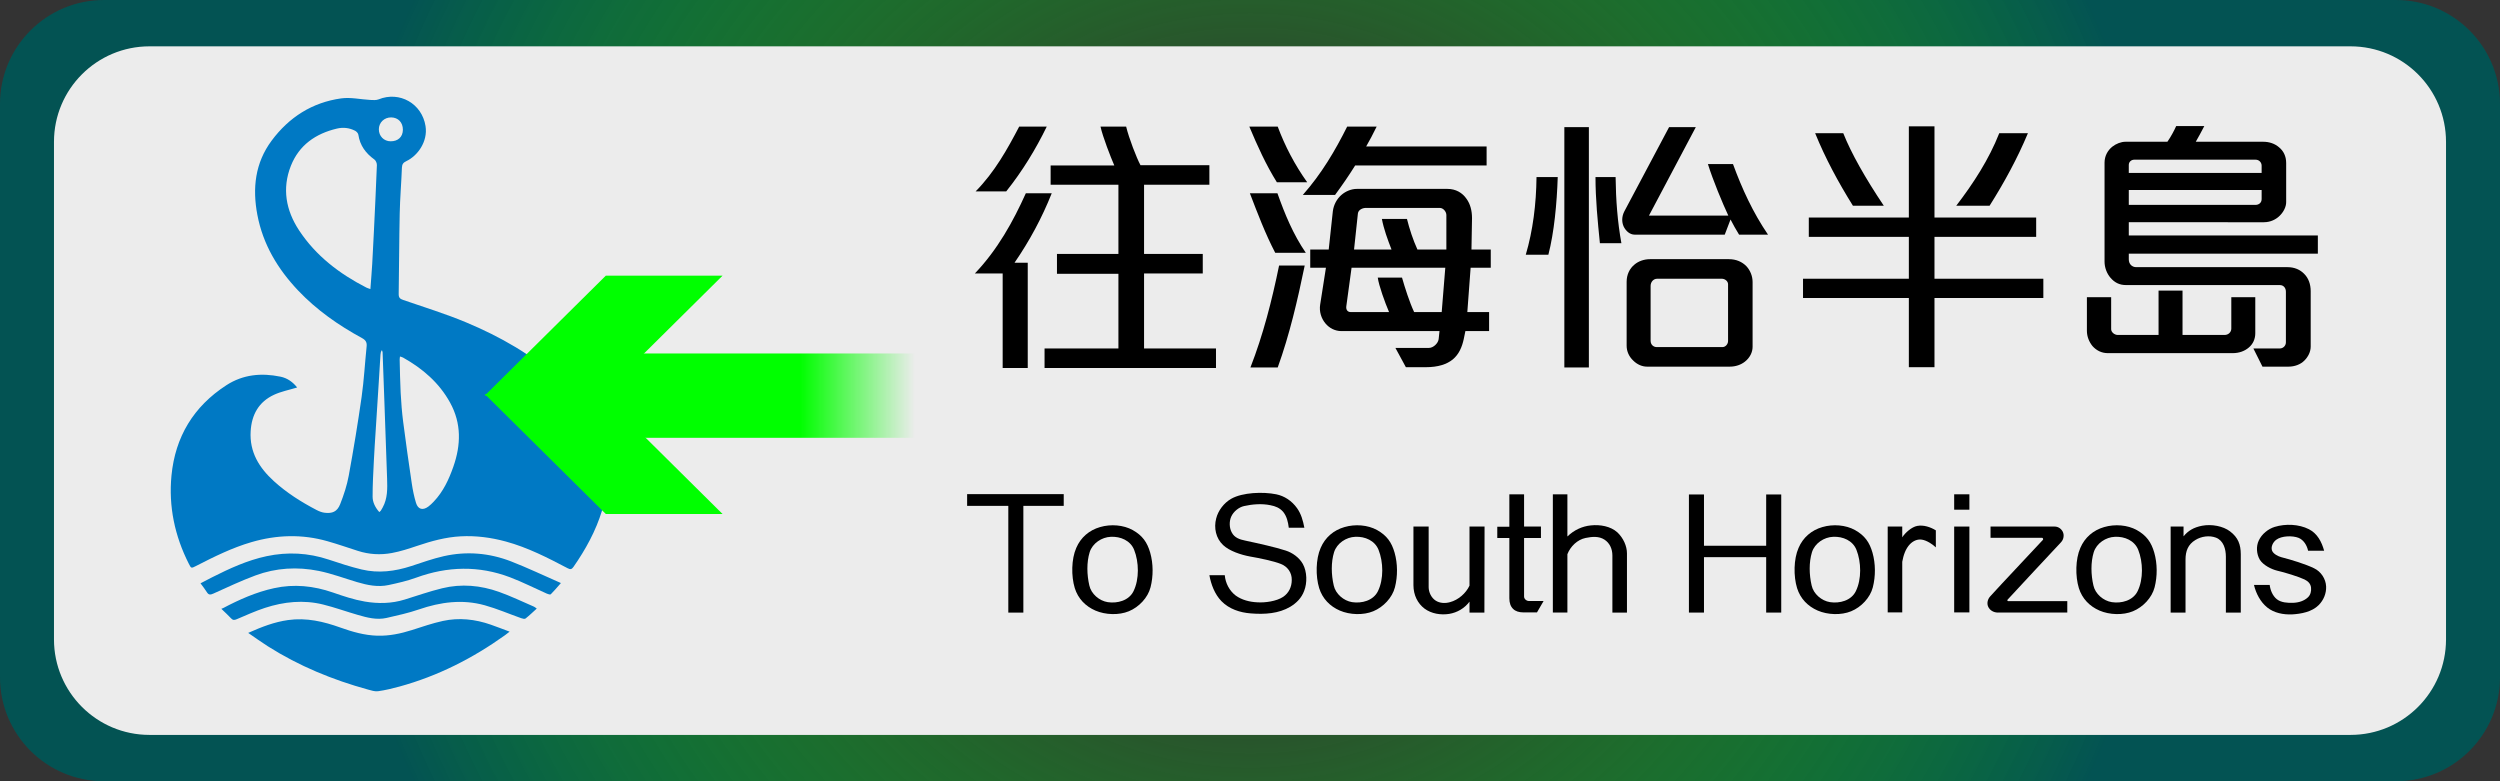 <?xml version="1.0" encoding="utf-8"?>
<!-- Generator: Adobe Illustrator 19.0.0, SVG Export Plug-In . SVG Version: 6.00 Build 0)  -->
<svg version="1.1" id="圖層_1" xmlns="http://www.w3.org/2000/svg" xmlns:xlink="http://www.w3.org/1999/xlink" x="0px" y="0px"
	 viewBox="50 -26.019 272.126 85.039" style="enable-background:new 50 -26.019 272.126 85.039;" xml:space="preserve">
<rect x="50" y="-26.019" width="272.126" height="85.039" fill="#333333" stroke="none"/>
<style type="text/css">
	.st0{fill:url(#XMLID_3_);}
	.st1{fill:#ECECEC;}
	.st2{fill:#0079C4;}
	.st3{fill:url(#XMLID_4_);}
	.st4{fill:#00FF00;}
</style>
<radialGradient id="XMLID_3_" cx="186.107" cy="15.378" r="100.904" gradientTransform="matrix(1 0 0 -0.991 -0.006 31.733)" gradientUnits="userSpaceOnUse">
	<stop  offset="0.219" style="stop-color:#00FF00;stop-opacity:0"/>
	<stop  offset="1" style="stop-color:#035353"/>
</radialGradient>
<path id="XMLID_63_" class="st0" d="M310.805,59.02H61.321C55.069,59.02,50,53.951,50,47.699v-62.397
	c0-6.252,5.069-11.321,11.321-11.321h249.484c6.252,0,11.321,5.069,11.321,11.321v62.397
	C322.126,53.951,317.058,59.02,310.805,59.02z"/>
<path id="XMLID_62_" class="st1" d="M305.854,53.976H66.272c-5.742,0-10.396-4.655-10.396-10.396v-54.159
	c0-5.742,4.655-10.396,10.396-10.396h239.582c5.742,0,10.396,4.655,10.396,10.396V43.58
	C316.25,49.321,311.596,53.976,305.854,53.976z"/>
<g id="XMLID_31_">
	<path id="XMLID_93_" class="st2" d="M82.343,16.159c-0.866,0.267-1.745,0.433-2.53,0.8c-1.646,0.771-2.42,2.152-2.529,3.958
		c-0.138,2.281,0.934,3.986,2.528,5.438c1.392,1.268,2.976,2.268,4.641,3.137c0.266,0.139,0.561,0.258,0.854,0.298
		c0.859,0.116,1.399-0.112,1.719-0.924c0.397-1.004,0.741-2.05,0.935-3.109c0.521-2.845,0.994-5.702,1.401-8.566
		c0.258-1.819,0.356-3.661,0.545-5.491c0.046-0.448-0.092-0.695-0.502-0.918c-2.562-1.395-4.936-3.053-6.955-5.181
		c-2.222-2.343-3.827-5.022-4.436-8.234c-0.549-2.896-0.252-5.647,1.556-8.079c1.893-2.546,4.413-4.156,7.563-4.597
		c1.037-0.145,2.13,0.114,3.198,0.17c0.293,0.015,0.62,0.041,0.88-0.064c2.289-0.928,4.72,0.466,5.108,2.903
		c0.272,1.708-0.878,3.25-2.085,3.819c-0.33,0.155-0.471,0.332-0.485,0.714c-0.061,1.651-0.204,3.3-0.239,4.952
		c-0.063,2.93-0.062,5.862-0.112,8.793c-0.007,0.399,0.136,0.533,0.493,0.656c2.288,0.787,4.608,1.503,6.838,2.434
		c3.712,1.551,7.191,3.529,10.202,6.245c1.796,1.621,3.287,3.475,4.282,5.701c1.253,2.802,1.199,5.658,0.322,8.534
		c-0.679,2.227-1.789,4.244-3.117,6.148c-0.191,0.274-0.343,0.288-0.632,0.136c-2.171-1.139-4.35-2.261-6.735-2.908
		c-1.607-0.436-3.242-0.651-4.903-0.563c-1.632,0.086-3.194,0.517-4.738,1.038c-0.904,0.305-1.82,0.605-2.755,0.778
		c-1.235,0.229-2.482,0.16-3.695-0.231c-1.103-0.355-2.199-0.735-3.313-1.053c-2.764-0.789-5.523-0.702-8.274,0.099
		c-2.117,0.616-4.076,1.592-6.026,2.592c-0.533,0.273-0.531,0.28-0.794-0.238c-1.533-3.025-2.213-6.24-1.887-9.606
		c0.407-4.204,2.401-7.512,5.971-9.825c1.825-1.182,3.819-1.361,5.895-0.933C81.295,15.138,81.897,15.586,82.343,16.159z
		 M90.318,5.446c0.071-0.973,0.147-1.865,0.2-2.758c0.071-1.201,0.128-2.403,0.186-3.605c0.113-2.376,0.23-4.751,0.32-7.128
		c0.008-0.205-0.112-0.497-0.272-0.612c-0.939-0.676-1.57-1.524-1.744-2.694c-0.024-0.163-0.201-0.357-0.357-0.437
		c-0.626-0.319-1.293-0.397-1.984-0.233c-2.313,0.549-4.108,1.798-5,4.041c-0.984,2.475-0.543,4.869,0.894,7.044
		c1.828,2.768,4.389,4.719,7.314,6.218C89.986,5.34,90.111,5.371,90.318,5.446z M93.537,12.786
		c-0.015,0.143-0.036,0.242-0.033,0.341c0.032,1.204,0.043,2.409,0.108,3.611c0.057,1.055,0.138,2.112,0.273,3.159
		c0.288,2.239,0.605,4.474,0.937,6.707c0.106,0.713,0.251,1.428,0.46,2.116c0.218,0.716,0.746,0.848,1.351,0.395
		c0.208-0.156,0.396-0.341,0.575-0.529c1.036-1.084,1.649-2.409,2.138-3.8c0.834-2.374,0.894-4.715-0.354-6.981
		c-1.193-2.167-2.991-3.708-5.119-4.902C93.78,12.85,93.667,12.83,93.537,12.786z M91.285,29.721
		c0.092-0.084,0.144-0.116,0.174-0.163c0.071-0.109,0.133-0.224,0.196-0.339c0.544-0.988,0.515-2.068,0.481-3.141
		c-0.091-2.871-0.201-5.741-0.303-8.612c-0.061-1.711-0.122-3.422-0.187-5.132c-0.003-0.082-0.05-0.163-0.076-0.244
		c-0.118,0.174-0.144,0.338-0.155,0.504c-0.065,1.012-0.124,2.025-0.188,3.038c-0.112,1.765-0.227,3.53-0.338,5.295
		c-0.067,1.056-0.141,2.112-0.191,3.168c-0.063,1.317-0.144,2.635-0.139,3.952C90.56,28.653,90.841,29.216,91.285,29.721z
		 M93.854-11.896c0.006-0.789-0.512-1.335-1.274-1.343c-0.754-0.007-1.341,0.559-1.342,1.295c-0.001,0.74,0.545,1.298,1.274,1.305
		C93.328-10.631,93.848-11.119,93.854-11.896z"/>
	<path id="XMLID_92_" class="st2" d="M77.016,42.872c1.488-0.665,2.857-1.188,4.339-1.397c1.987-0.28,3.856,0.156,5.703,0.818
		c1.298,0.465,2.623,0.844,4.014,0.884c1.287,0.037,2.531-0.223,3.756-0.611c1.117-0.354,2.229-0.744,3.371-0.993
		c1.765-0.386,3.517-0.192,5.221,0.402c0.655,0.228,1.3,0.482,2.053,0.762c-0.22,0.17-0.359,0.283-0.504,0.387
		c-3.51,2.513-7.305,4.442-11.48,5.587c-0.767,0.21-1.546,0.398-2.332,0.51c-0.352,0.05-0.742-0.082-1.101-0.18
		c-3.854-1.059-7.517-2.567-10.902-4.712C78.459,43.891,77.795,43.405,77.016,42.872z"/>
	<path id="XMLID_91_" class="st2" d="M71.826,37.474c0.453-0.235,0.846-0.445,1.243-0.645c1.906-0.961,3.841-1.858,5.943-2.306
		c2.287-0.487,4.545-0.371,6.774,0.372c1.181,0.394,2.369,0.784,3.578,1.073c1.823,0.436,3.624,0.208,5.394-0.37
		c1.17-0.382,2.335-0.803,3.532-1.074c2.495-0.565,4.971-0.356,7.349,0.568c1.793,0.698,3.535,1.529,5.416,2.353
		c-0.433,0.489-0.75,0.875-1.104,1.223c-0.062,0.061-0.294-0.012-0.427-0.07c-1.339-0.593-2.647-1.264-4.014-1.782
		c-3.394-1.284-6.798-1.199-10.203,0.041c-0.974,0.355-1.998,0.589-3.014,0.807c-1.164,0.25-2.306,0.012-3.428-0.321
		c-1.388-0.412-2.754-0.931-4.167-1.217c-2.324-0.471-4.659-0.338-6.894,0.493c-1.559,0.579-3.07,1.291-4.587,1.977
		c-0.328,0.149-0.511,0.151-0.704-0.162C72.318,38.118,72.082,37.827,71.826,37.474z"/>
	<path id="XMLID_90_" class="st2" d="M108.426,40.225c-0.424,0.383-0.806,0.757-1.224,1.084c-0.092,0.072-0.322,0.013-0.47-0.039
		c-1.323-0.467-2.618-1.029-3.966-1.404c-2.424-0.675-4.809-0.358-7.169,0.453c-1.144,0.393-2.337,0.655-3.519,0.925
		c-1.066,0.243-2.103-0.032-3.122-0.326c-1.266-0.366-2.509-0.817-3.786-1.134c-2.138-0.53-4.265-0.309-6.336,0.368
		c-1.044,0.341-2.05,0.801-3.063,1.23c-0.246,0.104-0.412,0.128-0.61-0.084c-0.314-0.338-0.658-0.648-1.068-1.046
		c0.099-0.04,0.155-0.057,0.206-0.084c1.761-0.931,3.572-1.734,5.53-2.162c2.184-0.478,4.308-0.256,6.411,0.473
		c1.133,0.393,2.285,0.78,3.461,0.981c1.444,0.247,2.916,0.23,4.348-0.215c1.355-0.421,2.699-0.89,4.075-1.228
		c2.094-0.514,4.185-0.324,6.201,0.395c1.294,0.461,2.537,1.064,3.801,1.607C108.214,40.056,108.287,40.128,108.426,40.225z"/>
</g>
<g id="XMLID_50_">
	
		<linearGradient id="XMLID_4_" gradientUnits="userSpaceOnUse" x1="102.761" y1="15.111" x2="144.365" y2="15.111" gradientTransform="matrix(-1 0 0 1 252.364 1.935)">
		<stop  offset="0" style="stop-color:#00FF00;stop-opacity:0"/>
		<stop  offset="0.3" style="stop-color:#00FF00"/>
	</linearGradient>
	<rect id="XMLID_53_" x="107.999" y="12.457" class="st3" width="41.604" height="9.179"/>
	<polygon id="XMLID_52_" class="st4" points="115.945,3.985 128.653,3.985 115.47,17.046 102.761,17.046 	"/>
	<polygon id="XMLID_51_" class="st4" points="115.47,16.87 102.761,16.87 115.945,29.932 128.653,29.932 	"/>
</g>
<g id="XMLID_1_">
</g>
<g id="XMLID_124_">
</g>
<g id="XMLID_125_">
</g>
<g id="XMLID_126_">
</g>
<g id="XMLID_127_">
</g>
<g id="XMLID_128_">
</g>
<g>
	<path d="M160.43,2.582h1.44v11.459h-2.729V3.751h-3.03c2.49-2.61,4.17-5.67,5.55-8.73h2.82C163.43-2.338,162.08,0.182,160.43,2.582
		z M159.53-5.188h-3.33c2.07-2.1,3.45-4.59,4.74-7.05h3C162.74-9.778,161.3-7.408,159.53-5.188z M163.7,14.041v-2.13h8.04v-8.13
		h-6.689v-2.16h6.689v-7.53h-7.379v-2.1h6.93c-0.39-0.9-1.26-3.12-1.5-4.23h2.79c0.3,1.26,1.14,3.42,1.56,4.2h7.5v2.13h-7.11v7.53
		h6.39v2.13h-6.39v8.16h7.83v2.13H163.7z"/>
	<path d="M188.989-6.178c-1.199-1.92-2.13-3.99-2.999-6.06h3.09c0.779,2.1,1.859,4.17,3.21,6.06H188.989z M188.81,1.501
		c-1.08-2.07-1.92-4.29-2.76-6.48h3c0.81,2.28,1.71,4.47,3.09,6.48H188.81z M189.08,13.981h-2.971c1.381-3.54,2.341-7.29,3.12-11.1
		h2.79C191.239,6.661,190.37,10.411,189.08,13.981z M197.51-8.008c-0.69,1.11-1.44,2.19-2.19,3.21h-3.51
		c2.04-2.31,3.51-4.8,4.83-7.44h3.21c-0.33,0.69-0.811,1.59-1.141,2.16h13.109v2.07H197.51z M210.079,3.121l-0.36,4.83h2.37v2.07
		h-2.58l-0.18,0.87c-0.181,0.84-0.51,1.65-1.2,2.22c-0.63,0.51-1.56,0.84-2.939,0.84h-2.16l-1.14-2.1h3.659
		c0.45,0,0.99-0.48,1.05-0.96l0.091-0.87h-10.68c-0.69,0-1.32-0.33-1.74-0.84c-0.45-0.54-0.69-1.29-0.57-2.04l0.63-4.02h-1.71V1.142
		h2.011l0.449-4.17c0.091-0.72,0.45-1.35,0.931-1.77c0.479-0.42,1.109-0.66,1.68-0.66h9.869c0.9,0,1.62,0.42,2.07,1.08
		c0.42,0.57,0.6,1.32,0.6,2.1l-0.06,3.42h2.1v1.979H210.079z M197.119,3.121l-0.569,4.17c-0.061,0.39,0.119,0.66,0.479,0.66h4.17
		c-0.45-1.05-1.11-2.88-1.229-3.75h2.64c0.3,1.05,0.81,2.67,1.319,3.75h3l0.391-4.83H197.119z M207.439-2.608
		c0-0.36-0.33-0.78-0.721-0.78h-8.039c-0.33,0-0.811,0.18-0.87,0.6l-0.42,3.93h4.079c-0.42-1.08-0.84-2.22-1.05-3.33h2.73
		c0.27,1.08,0.66,2.28,1.14,3.33h3.15V-2.608z"/>
	<path d="M218.54,1.711h-2.46c0.78-2.64,1.14-5.52,1.17-8.459h2.31C219.47-3.898,219.17-0.719,218.54,1.711z M220.28,13.981v-26.159
		h2.67v26.159H220.28z M224.149,0.452c-0.239-2.37-0.479-4.77-0.479-7.2h2.189c0.03,2.49,0.21,4.89,0.63,7.2H224.149z
		 M239.299-0.478c-0.27-0.42-0.72-1.23-0.93-1.65l-0.63,1.65h-9.81c-0.51,0-0.96-0.39-1.2-0.9c-0.21-0.48-0.21-1.08,0.09-1.65
		l4.86-9.15h2.909l-5.1,9.63h8.64c-0.63-1.35-1.68-3.87-2.22-5.61h2.729c0.99,2.7,2.16,5.25,3.811,7.68H239.299z M239.929,13.351
		c-0.42,0.33-0.989,0.54-1.649,0.54h-9c-0.54,0-1.08-0.24-1.5-0.66c-0.449-0.42-0.72-0.99-0.72-1.62V4.651
		c0-0.78,0.33-1.44,0.84-1.86c0.45-0.39,1.08-0.6,1.71-0.6h8.58c0.81,0,1.439,0.3,1.89,0.75c0.45,0.48,0.69,1.11,0.69,1.74v7.05
		C240.77,12.331,240.469,12.931,239.929,13.351z M238.1,4.921c0-0.33-0.33-0.6-0.69-0.6h-7.02c-0.42,0-0.72,0.36-0.72,0.78v5.97
		c0,0.45,0.33,0.69,0.659,0.69h7.17c0.33,0,0.601-0.33,0.601-0.66V4.921z"/>
	<path d="M260.569,6.421v7.529h-2.79V6.421h-11.52v-2.1h11.52v-4.56h-10.89v-2.1h10.89v-9.93h2.79v9.93h11.069v2.1h-11.069v4.56
		h11.85v2.1H260.569z M251.689-3.628c-1.59-2.55-2.999-5.16-4.109-7.89h3.06c0.87,2.19,2.4,4.89,4.41,7.89H251.689z M266.569-3.628
		h-3.63c1.89-2.46,3.569-5.07,4.68-7.89h3.12C269.6-8.788,268.159-6.148,266.569-3.628z"/>
	<path d="M294.77,11.821c-0.42,0.36-1.021,0.6-1.74,0.6h-13.59c-0.689,0-1.26-0.3-1.68-0.78c-0.359-0.45-0.6-1.02-0.6-1.65v-3.66
		h2.64v3.48c0,0.33,0.36,0.63,0.72,0.63h4.44v-4.83h2.609v4.83h4.59c0.391,0,0.72-0.3,0.72-0.69v-3.42h2.61v3.93
		C295.489,10.861,295.249,11.431,294.77,11.821z M281.72,1.591v0.63c0,0.48,0.33,0.84,0.811,0.84h16.469c0.75,0,1.38,0.27,1.83,0.75
		c0.45,0.45,0.69,1.11,0.69,1.86v6.03c0,0.57-0.271,1.11-0.69,1.53s-1.05,0.66-1.74,0.66h-2.819l-0.99-1.98h2.88
		c0.36,0,0.66-0.3,0.66-0.66v-5.52c0-0.39-0.24-0.72-0.66-0.72H281.42c-0.75,0-1.26-0.3-1.68-0.78s-0.66-1.14-0.66-1.77v-10.77
		c0-0.75,0.359-1.35,0.84-1.74c0.42-0.33,0.96-0.54,1.439-0.54h4.561c0.359-0.51,0.72-1.17,0.96-1.71h3.06
		c-0.27,0.54-0.66,1.23-0.93,1.71h7.35c0.66,0,1.26,0.21,1.71,0.6c0.479,0.39,0.78,0.96,0.78,1.71v4.26c0,0.51-0.271,1.05-0.69,1.47
		s-1.02,0.72-1.74,0.72H281.72v1.44h20.579v1.98H281.72z M296.18-7.978c0-0.36-0.271-0.66-0.66-0.66H282.32
		c-0.33,0-0.601,0.24-0.601,0.57v0.87h14.46V-7.978z M296.18-5.338h-14.46v1.62h13.8c0.33,0,0.66-0.21,0.66-0.63V-5.338z"/>
</g>
<g>
	<path d="M161.393,29.047V40.66h-1.638V29.047h-4.483v-1.279h10.515v1.279H161.393z"/>
	<path d="M172.877,40.516c-1.081,0.45-2.557,0.396-3.637-0.072c-1.08-0.468-1.891-1.296-2.25-2.448
		c-0.396-1.297-0.378-3.151,0.162-4.375c0.486-1.135,1.404-1.927,2.593-2.269c1.17-0.343,2.539-0.234,3.547,0.323
		c1.063,0.595,1.584,1.333,1.909,2.467c0.342,1.207,0.342,2.575,0.036,3.764C174.948,39.039,173.976,40.065,172.877,40.516z
		 M170.915,32.413c-0.99,0.036-1.999,0.702-2.305,1.675c-0.342,1.116-0.306,2.449-0.036,3.619c0.198,0.918,1.08,1.675,1.999,1.818
		c1.044,0.162,2.305-0.162,2.809-1.188c0.648-1.314,0.594-3.187,0.072-4.501C173.058,32.827,171.977,32.359,170.915,32.413z"/>
	<path d="M190.283,31.423c-0.071-0.612-0.216-1.242-0.611-1.729c-0.379-0.432-0.829-0.612-1.387-0.72
		c-0.937-0.198-1.98-0.108-2.863,0.09c-0.576,0.126-1.152,0.594-1.404,1.152c-0.234,0.522-0.216,1.242,0.072,1.746
		c0.288,0.541,0.829,0.738,1.458,0.864c1.512,0.324,3.294,0.721,4.393,1.081c0.738,0.233,1.477,0.756,1.873,1.458
		c0.468,0.847,0.485,2.07,0.144,2.935c-0.288,0.774-0.828,1.314-1.513,1.729c-1.242,0.738-2.772,0.847-4.303,0.721
		c-1.17-0.09-2.341-0.468-3.187-1.332c-0.738-0.757-1.134-1.837-1.314-2.827h1.675c0.072,0.864,0.504,1.692,1.188,2.215
		c0.667,0.485,1.53,0.702,2.358,0.738c0.847,0.054,2.071-0.108,2.81-0.595c0.611-0.414,0.936-1.08,0.936-1.836
		c0.019-0.793-0.45-1.459-1.188-1.747c-0.756-0.306-2.305-0.63-3.366-0.811c-0.973-0.18-2.233-0.594-2.917-1.242
		c-0.792-0.738-1.026-1.872-0.756-2.898c0.216-0.864,0.846-1.692,1.639-2.143c1.242-0.702,3.475-0.774,4.897-0.486
		c0.883,0.18,1.692,0.702,2.269,1.513c0.45,0.63,0.648,1.368,0.793,2.124H190.283z"/>
	<path d="M199.48,40.516c-1.08,0.45-2.557,0.396-3.637-0.072c-1.08-0.468-1.891-1.296-2.251-2.448
		c-0.396-1.297-0.378-3.151,0.162-4.375c0.486-1.135,1.404-1.927,2.593-2.269c1.171-0.343,2.539-0.234,3.547,0.323
		c1.063,0.595,1.585,1.333,1.909,2.467c0.342,1.207,0.342,2.575,0.036,3.764C201.552,39.039,200.579,40.065,199.48,40.516z
		 M197.519,32.413c-0.99,0.036-1.999,0.702-2.305,1.675c-0.343,1.116-0.307,2.449-0.036,3.619c0.198,0.918,1.08,1.675,1.998,1.818
		c1.045,0.162,2.305-0.162,2.81-1.188c0.647-1.314,0.594-3.187,0.071-4.501C199.661,32.827,198.58,32.359,197.519,32.413z"/>
	<path d="M209.957,40.66v-1.188c-0.54,0.72-1.332,1.188-2.215,1.332c-0.918,0.145-1.926-0.018-2.683-0.576
		c-0.738-0.558-1.206-1.458-1.206-2.557v-6.374h1.656v6.59c0,0.559,0.288,1.171,0.774,1.477c0.45,0.288,1.044,0.307,1.549,0.162
		c0.899-0.234,1.746-0.972,2.124-1.801v-6.428h1.639l-0.018,9.363H209.957z"/>
	<path d="M217.3,40.642h-1.458c-0.504,0-0.882-0.126-1.135-0.378c-0.27-0.252-0.414-0.648-0.414-1.152v-6.572h-1.314v-1.224h1.314
		v-3.529h1.603v3.511h1.837v1.242h-1.837v6.374c0,0.288,0.288,0.486,0.522,0.486h1.603L217.3,40.642z"/>
	<path d="M225.509,40.66v-6.212c0-0.738-0.306-1.368-0.864-1.729c-0.612-0.396-1.351-0.324-2.053-0.181
		c-0.882,0.181-1.639,0.9-1.98,1.765v6.356h-1.584V27.786h1.584v4.591c0.721-0.702,1.621-1.116,2.557-1.206
		c1.009-0.107,2.143,0.09,2.881,0.757c0.648,0.611,1.045,1.494,1.045,2.286v6.446H225.509z"/>
	<path d="M242.249,40.66v-6.032h-6.77v6.032h-1.639V27.804h1.639v5.582h6.77v-5.582h1.639V40.66H242.249z"/>
	<path d="M251.501,40.516c-1.081,0.45-2.558,0.396-3.638-0.072c-1.08-0.468-1.891-1.296-2.251-2.448
		c-0.396-1.297-0.378-3.151,0.162-4.375c0.486-1.135,1.404-1.927,2.593-2.269c1.171-0.343,2.539-0.234,3.548,0.323
		c1.062,0.595,1.584,1.333,1.908,2.467c0.342,1.207,0.342,2.575,0.036,3.764C253.571,39.039,252.599,40.065,251.501,40.516z
		 M249.538,32.413c-0.99,0.036-1.999,0.702-2.305,1.675c-0.342,1.116-0.307,2.449-0.036,3.619c0.198,0.918,1.08,1.675,1.999,1.818
		c1.044,0.162,2.305-0.162,2.809-1.188c0.648-1.314,0.594-3.187,0.072-4.501C251.681,32.827,250.601,32.359,249.538,32.413z"/>
	<path d="M259.186,32.72c-0.486-0.072-0.937,0.144-1.278,0.486c-0.504,0.521-0.721,1.242-0.847,1.926v5.51h-1.584v-9.345h1.584
		v1.171c0.307-0.486,1.026-1.135,1.639-1.243c0.685-0.126,1.44,0.127,2.017,0.486v1.854
		C260.374,33.224,259.708,32.792,259.186,32.72z"/>
	<path d="M262.713,29.461v-1.675h1.656v1.675H262.713z M262.713,40.642v-9.345h1.656v9.345H262.713z"/>
	<path d="M267.482,40.66c-0.504,0-0.9-0.271-1.063-0.631c-0.162-0.342-0.09-0.81,0.234-1.152c1.44-1.584,3.871-4.141,5.726-6.14
		c0.054-0.072-0.018-0.216-0.09-0.216h-5.618v-1.225h6.969c0.414,0,0.738,0.252,0.899,0.576c0.162,0.343,0.108,0.811-0.197,1.135
		c-1.765,1.908-4.357,4.646-5.816,6.248c-0.054,0.054-0.018,0.162,0.072,0.162h6.428v1.242H267.482z"/>
	<path d="M282.173,40.516c-1.081,0.45-2.558,0.396-3.638-0.072c-1.08-0.468-1.891-1.296-2.251-2.448
		c-0.396-1.297-0.378-3.151,0.162-4.375c0.486-1.135,1.404-1.927,2.593-2.269c1.171-0.343,2.539-0.234,3.548,0.323
		c1.062,0.595,1.584,1.333,1.908,2.467c0.342,1.207,0.342,2.575,0.036,3.764C284.243,39.039,283.271,40.065,282.173,40.516z
		 M280.21,32.413c-0.99,0.036-1.999,0.702-2.305,1.675c-0.342,1.116-0.307,2.449-0.036,3.619c0.198,0.918,1.08,1.675,1.999,1.818
		c1.044,0.162,2.305-0.162,2.809-1.188c0.648-1.314,0.594-3.187,0.072-4.501C282.353,32.827,281.272,32.359,280.21,32.413z"/>
	<path d="M292.288,40.66v-6.068c0-0.846-0.252-1.765-1.08-2.088c-0.721-0.271-1.585-0.145-2.232,0.252
		c-0.811,0.485-1.081,1.224-1.081,2.124v5.78h-1.62v-9.363h1.404v1.063c0.504-0.612,1.099-0.973,2.017-1.152
		c1.044-0.198,2.287,0.036,3.043,0.612c0.882,0.666,1.171,1.44,1.171,2.503v6.338H292.288z"/>
	<path d="M302.386,39.85c-0.738,0.738-1.908,0.954-2.898,1.009c-0.937,0.035-1.945-0.145-2.701-0.757
		c-0.738-0.594-1.225-1.53-1.44-2.448h1.711c0.071,0.576,0.323,1.188,0.773,1.548c0.469,0.378,1.188,0.414,1.765,0.396
		c0.612-0.019,1.207-0.198,1.639-0.612c0.271-0.271,0.36-0.648,0.324-1.026c-0.036-0.45-0.342-0.72-0.702-0.9
		c-0.595-0.288-2.143-0.774-3.025-0.972c-0.576-0.145-1.476-0.576-1.854-1.188c-0.359-0.612-0.414-1.459-0.107-2.089
		c0.324-0.702,1.026-1.261,1.729-1.477c1.17-0.36,2.629-0.306,3.727,0.252c0.919,0.469,1.387,1.368,1.656,2.341h-1.746
		c-0.126-0.576-0.468-1.17-1.044-1.404c-0.648-0.252-1.837-0.234-2.431,0.216c-0.36,0.271-0.595,0.774-0.45,1.171
		c0.126,0.359,0.666,0.63,1.008,0.72c1.116,0.288,2.647,0.757,3.565,1.206c0.756,0.36,1.278,1.152,1.314,1.981
		C303.232,38.571,302.926,39.31,302.386,39.85z"/>
</g>
</svg>

